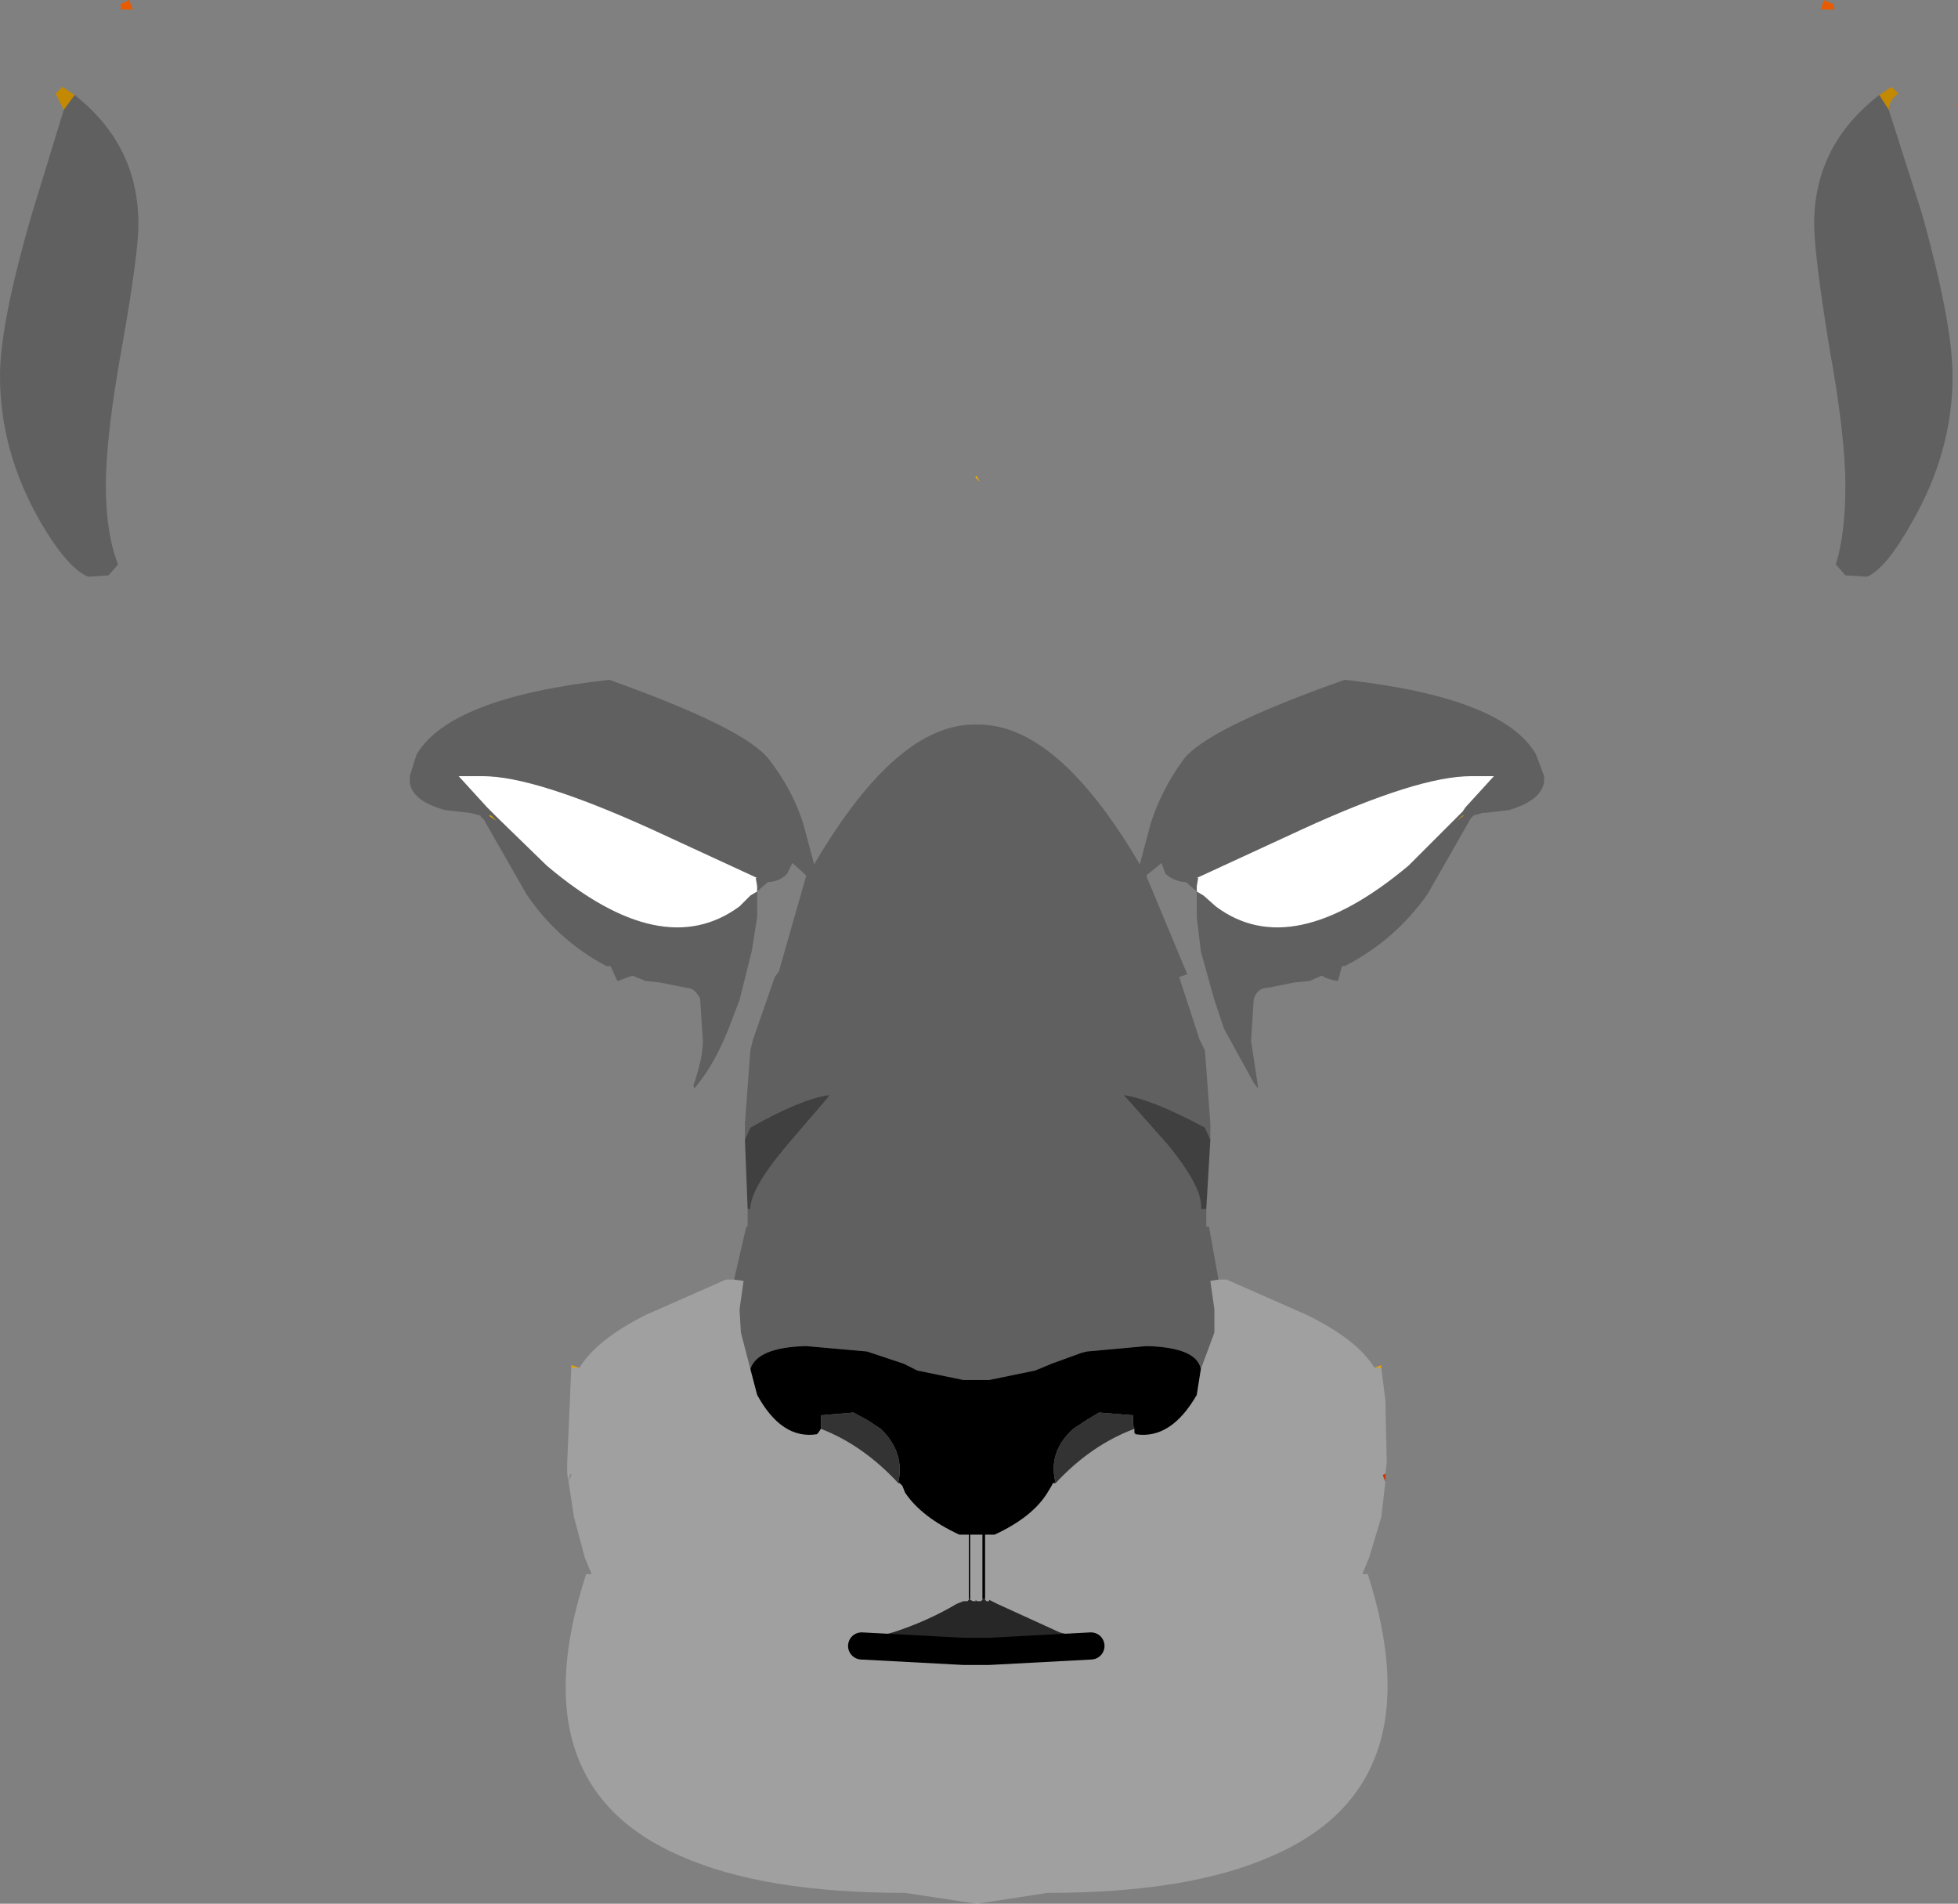 <?xml version="1.0" encoding="UTF-8" standalone="no"?>
<svg xmlns:xlink="http://www.w3.org/1999/xlink" height="70.15px" width="72.15px" xmlns="http://www.w3.org/2000/svg">
  <rect width="100%" height="100%" fill="#808080" stroke="none"/>
  <g transform="matrix(1.0, 0.0, 0.0, 1.0, 36.15, 195.7)">
    <path d="M14.9 -141.4 L14.9 -141.1 14.8 -141.35 14.9 -141.4" fill="#cc3300" fill-rule="evenodd" stroke="none"/>
    <path d="M-0.2 -178.15 L-0.15 -178.15 -0.05 -177.95 -0.2 -178.1 -0.2 -178.15" fill="#f2aa02" fill-rule="evenodd" stroke="none"/>
    <path d="M36.0 -191.85 L35.95 -191.8 35.95 -191.85 36.0 -191.85 M31.4 -195.55 L31.45 -195.35 31.4 -195.35 30.95 -195.35 31.05 -195.7 31.4 -195.55 M-31.4 -195.7 L-31.25 -195.35 -31.7 -195.35 -31.7 -195.55 -31.4 -195.7" fill="#e75c01" fill-rule="evenodd" stroke="none"/>
    <path d="M33.1 -192.2 L33.55 -192.5 33.8 -192.25 Q33.45 -192.0 33.45 -191.65 L33.1 -192.2 M-33.8 -191.65 L-34.1 -192.25 -33.85 -192.5 -33.4 -192.2 -33.8 -191.65" fill="#c48902" fill-rule="evenodd" stroke="none"/>
    <path d="M7.95 -162.85 L7.95 -163.05 8.0 -163.35 7.95 -163.35 11.85 -165.15 Q16.1 -167.1 18.05 -167.1 L18.9 -167.1 17.85 -165.95 17.75 -165.8 17.5 -165.55 15.75 -163.8 Q11.45 -160.2 8.65 -162.3 L8.2 -162.7 7.95 -162.85 M-8.25 -162.85 L-8.5 -162.7 -8.9 -162.3 Q-11.75 -160.2 -16.0 -163.8 L-17.8 -165.55 -18.05 -165.8 -18.2 -165.95 -19.25 -167.1 -18.35 -167.1 Q-16.45 -167.1 -12.15 -165.15 L-8.25 -163.35 -8.3 -163.35 -8.25 -163.05 -8.25 -162.85" fill="#ffffff" fill-rule="evenodd" stroke="none"/>
    <path d="M17.8 -165.65 L17.5 -165.45 17.75 -165.65 17.8 -165.65 M14.5 -145.3 L14.75 -145.4 14.75 -145.3 14.5 -145.3 M-15.1 -145.3 L-15.1 -145.4 -14.8 -145.3 -15.1 -145.3 M-18.15 -165.65 L-18.05 -165.65 -17.85 -165.45 -18.15 -165.65" fill="#e6a202" fill-rule="evenodd" stroke="none"/>
    <path d="M0.15 -136.8 L0.15 -136.75 0.2 -136.7 0.3 -136.7 0.3 -136.75 0.4 -136.7 0.6 -136.6 2.9 -135.55 4.1 -135.25 4.05 -135.05 0.3 -134.85 0.15 -134.85 0.05 -134.85 -0.4 -134.85 -0.45 -134.85 -0.65 -134.85 -4.4 -135.05 -4.4 -135.25 -3.25 -135.55 Q-2.0 -135.95 -0.9 -136.6 L-0.65 -136.7 -0.5 -136.7 -0.45 -136.75 -0.45 -136.8 -0.4 -136.8 -0.4 -136.75 -0.3 -136.7 -0.2 -136.7 -0.2 -136.75 -0.15 -136.7 0.0 -136.7 0.05 -136.75 0.05 -136.8 0.15 -136.8" fill="#272727" fill-rule="evenodd" stroke="none"/>
    <path d="M-8.5 -145.25 Q-8.25 -146.05 -6.45 -146.1 L-4.2 -145.9 -4.05 -145.85 -2.85 -145.45 -2.35 -145.2 -0.65 -144.85 0.3 -144.85 2.0 -145.2 2.6 -145.45 3.7 -145.85 3.9 -145.9 6.1 -146.1 Q7.95 -146.05 8.1 -145.25 L7.95 -144.3 Q7.0 -142.65 5.7 -142.85 L5.65 -142.9 5.65 -143.05 5.6 -143.2 5.6 -143.55 4.35 -143.65 3.85 -143.35 3.4 -143.05 Q2.45 -142.2 2.75 -141.05 L2.65 -141.05 2.6 -140.95 2.45 -140.7 Q1.9 -139.8 0.5 -139.15 L0.15 -139.15 0.15 -136.8 0.05 -136.8 0.05 -139.15 -0.4 -139.15 -0.4 -136.8 -0.45 -136.8 -0.45 -139.15 -0.8 -139.15 Q-2.2 -139.8 -2.8 -140.7 L-2.9 -140.95 -3.0 -141.05 -3.05 -141.05 Q-2.8 -142.2 -3.7 -143.05 L-4.15 -143.35 -4.7 -143.65 -5.9 -143.55 -5.9 -143.2 -5.9 -143.05 -6.0 -142.9 -6.05 -142.85 Q-7.35 -142.65 -8.25 -144.3 L-8.5 -145.25" fill="#000000" fill-rule="evenodd" stroke="none"/>
    <path d="M2.75 -141.05 Q2.45 -142.2 3.4 -143.05 L3.85 -143.35 4.35 -143.65 5.6 -143.55 5.6 -143.2 5.65 -143.05 Q4.05 -142.45 2.75 -141.05 M-3.05 -141.05 Q-4.35 -142.45 -5.9 -143.05 L-5.9 -143.2 -5.9 -143.55 -4.7 -143.65 -4.15 -143.35 -3.7 -143.05 Q-2.8 -142.2 -3.05 -141.05" fill="#333333" fill-rule="evenodd" stroke="none"/>
    <path d="M33.45 -191.65 L34.65 -187.9 Q35.8 -183.8 35.8 -181.85 35.8 -179.05 34.3 -176.45 33.35 -174.75 32.65 -174.45 L31.85 -174.5 31.5 -174.9 Q31.85 -176.05 31.85 -177.8 31.85 -179.65 31.25 -182.95 30.7 -186.35 30.7 -187.45 30.7 -190.35 33.1 -192.2 L33.45 -191.65 M7.95 -162.85 L8.2 -162.7 8.65 -162.3 Q11.45 -160.2 15.75 -163.8 L17.5 -165.55 17.75 -165.8 17.85 -165.95 18.9 -167.1 18.05 -167.1 Q16.1 -167.1 11.85 -165.15 L7.95 -163.35 8.0 -163.35 7.95 -163.05 7.95 -162.85 7.55 -163.2 Q7.15 -163.2 6.8 -163.5 L6.65 -163.9 6.1 -163.45 6.1 -163.4 7.6 -159.8 7.3 -159.7 8.05 -157.4 8.25 -157.0 8.45 -154.3 8.45 -153.7 8.25 -154.15 Q6.3 -155.2 5.25 -155.35 L5.35 -155.25 6.9 -153.5 Q8.2 -151.9 8.1 -151.15 L8.3 -151.15 8.3 -150.5 8.4 -150.5 8.75 -148.55 8.45 -148.5 8.6 -147.45 8.6 -146.6 8.1 -145.25 Q7.95 -146.05 6.1 -146.1 L3.9 -145.9 3.7 -145.85 2.6 -145.45 2.0 -145.2 0.3 -144.85 -0.65 -144.85 -2.35 -145.2 -2.85 -145.45 -4.05 -145.85 -4.2 -145.9 -6.45 -146.1 Q-8.25 -146.05 -8.5 -145.25 L-8.85 -146.6 -8.9 -147.45 -8.75 -148.5 -9.1 -148.55 -8.65 -150.5 -8.6 -150.5 -8.6 -151.15 -8.5 -151.15 Q-8.5 -151.9 -7.15 -153.5 L-5.65 -155.25 -5.6 -155.35 Q-6.65 -155.2 -8.5 -154.15 L-8.7 -153.7 -8.7 -154.3 -8.5 -157.0 -8.4 -157.4 -7.6 -159.7 -7.45 -159.9 -6.45 -163.4 -6.45 -163.45 -6.95 -163.9 -7.15 -163.5 Q-7.45 -163.2 -7.85 -163.2 L-8.25 -162.85 -8.25 -162.8 -8.25 -162.55 -8.25 -162.5 -8.25 -162.3 -8.25 -161.9 -8.45 -160.65 -8.9 -158.85 -9.3 -157.8 Q-9.8 -156.55 -10.4 -155.8 L-10.55 -155.6 -10.6 -155.7 Q-10.25 -156.7 -10.25 -157.35 L-10.35 -158.9 Q-10.55 -159.3 -10.85 -159.3 L-11.85 -159.5 -12.35 -159.55 -12.85 -159.75 -13.4 -159.55 -13.65 -160.1 -13.8 -160.1 Q-15.6 -161.05 -16.75 -162.75 L-18.35 -165.55 -18.4 -165.55 -18.45 -165.65 -18.85 -165.75 -19.75 -165.85 Q-21.0 -166.2 -21.05 -166.9 L-21.05 -167.1 -20.8 -167.9 Q-19.55 -170.0 -13.7 -170.65 -8.65 -168.85 -7.8 -167.7 -6.95 -166.6 -6.55 -165.35 L-6.15 -163.85 Q-3.1 -169.05 -0.2 -169.0 L-0.15 -169.0 Q2.8 -169.05 5.85 -163.85 L6.25 -165.35 Q6.65 -166.6 7.45 -167.7 8.3 -168.85 13.4 -170.65 19.25 -170.0 20.45 -167.9 L20.75 -167.1 20.75 -166.9 Q20.65 -166.2 19.45 -165.85 L18.6 -165.75 18.5 -165.75 18.15 -165.65 18.05 -165.55 16.45 -162.75 Q15.25 -161.05 13.4 -160.1 L13.3 -160.1 13.15 -159.55 Q12.8 -159.6 12.55 -159.75 L12.1 -159.55 11.55 -159.5 10.55 -159.3 Q10.2 -159.3 10.05 -158.9 L9.95 -157.35 10.2 -155.7 10.2 -155.6 10.05 -155.8 8.95 -157.8 8.6 -158.85 8.25 -160.1 8.1 -160.65 7.95 -161.9 7.95 -162.3 7.95 -162.5 7.95 -162.55 7.95 -162.8 7.95 -162.85 M-8.25 -162.85 L-8.25 -163.05 -8.3 -163.35 -8.25 -163.35 -12.15 -165.15 Q-16.45 -167.1 -18.35 -167.1 L-19.25 -167.1 -18.2 -165.95 -18.05 -165.8 -17.8 -165.55 -16.0 -163.8 Q-11.75 -160.2 -8.9 -162.3 L-8.5 -162.7 -8.25 -162.85 M17.8 -165.65 L17.75 -165.65 17.5 -165.45 17.8 -165.65 M-33.4 -192.2 Q-31.05 -190.35 -31.05 -187.45 -31.05 -186.35 -31.65 -182.95 -32.25 -179.65 -32.25 -177.8 -32.25 -176.05 -31.8 -174.9 L-32.15 -174.5 -32.9 -174.45 Q-33.65 -174.75 -34.65 -176.45 -36.15 -179.05 -36.15 -181.85 -36.15 -183.8 -34.95 -187.9 L-33.8 -191.65 -33.4 -192.2 M-18.15 -165.65 L-17.85 -165.45 -18.05 -165.65 -18.15 -165.65" fill="#000000" fill-opacity="0.251" fill-rule="evenodd" stroke="none"/>
    <path d="M-8.7 -153.7 L-8.5 -154.15 Q-6.65 -155.2 -5.6 -155.35 L-5.65 -155.25 -7.15 -153.5 Q-8.5 -151.9 -8.5 -151.15 L-8.6 -151.15 -8.7 -153.7 M8.3 -151.15 L8.1 -151.15 Q8.2 -151.9 6.9 -153.5 L5.35 -155.25 5.25 -155.35 Q6.3 -155.2 8.25 -154.15 L8.45 -153.7 8.3 -151.15" fill="#000000" fill-opacity="0.498" fill-rule="evenodd" stroke="none"/>
    <path d="M-9.1 -148.55 L-8.75 -148.5 -8.9 -147.45 -8.85 -146.6 -8.5 -145.25 -8.25 -144.3 Q-7.35 -142.65 -6.05 -142.85 L-6.0 -142.9 -5.9 -143.05 Q-4.35 -142.45 -3.05 -141.05 L-3.0 -141.05 -2.9 -140.95 -2.8 -140.7 Q-2.2 -139.8 -0.8 -139.15 L-0.45 -139.15 -0.45 -136.8 -0.45 -136.75 -0.5 -136.7 -0.65 -136.7 -0.9 -136.6 Q-2.0 -135.95 -3.25 -135.55 L-4.4 -135.25 -4.4 -135.05 -0.65 -134.85 -0.45 -134.85 -0.4 -134.85 0.05 -134.85 0.15 -134.85 0.3 -134.85 4.05 -135.05 4.1 -135.25 2.9 -135.55 0.6 -136.6 0.4 -136.7 0.3 -136.75 0.3 -136.7 0.2 -136.7 0.15 -136.75 0.15 -136.8 0.15 -139.15 0.5 -139.15 Q1.9 -139.8 2.45 -140.7 L2.6 -140.95 2.65 -141.05 2.75 -141.05 Q4.05 -142.45 5.65 -143.05 L5.65 -142.9 5.7 -142.85 Q7.0 -142.65 7.95 -144.3 L8.1 -145.25 8.6 -146.6 8.6 -147.45 8.45 -148.5 8.75 -148.55 9.05 -148.55 12.0 -147.25 Q13.85 -146.35 14.5 -145.3 L14.75 -145.3 14.9 -144.1 14.95 -141.8 14.9 -141.4 14.8 -141.35 14.9 -141.1 14.75 -139.8 14.3 -138.3 14.05 -137.7 14.25 -137.7 Q16.75 -129.9 10.7 -127.3 7.65 -125.95 2.45 -125.95 L-0.15 -125.55 -2.8 -125.95 Q-8.0 -125.95 -11.05 -127.3 -17.1 -129.9 -14.55 -137.7 L-14.35 -137.7 -14.6 -138.3 -15.0 -139.8 -15.2 -141.1 -15.25 -141.4 -15.25 -141.8 -15.15 -144.1 -15.1 -145.3 -14.8 -145.3 Q-14.15 -146.35 -12.35 -147.25 L-9.4 -148.55 -9.1 -148.55 M0.05 -136.8 L0.05 -136.75 0.0 -136.7 -0.15 -136.7 -0.2 -136.75 -0.2 -136.7 -0.3 -136.7 -0.4 -136.75 -0.4 -136.8 -0.4 -139.15 0.05 -139.15 0.05 -136.8 M-15.2 -141.1 L-15.1 -141.35 -15.1 -141.4 -15.15 -141.35 -15.2 -141.1" fill="#ffffff" fill-opacity="0.251" fill-rule="evenodd" stroke="none"/>
    <path d="M4.05 -135.05 L0.3 -134.85 0.15 -134.85 0.05 -134.85 -0.4 -134.85 -0.45 -134.85 -0.65 -134.85 -4.4 -135.05" fill="none" stroke="#000000" stroke-linecap="round" stroke-linejoin="round" stroke-width="1.0"/>
  </g>
</svg>
